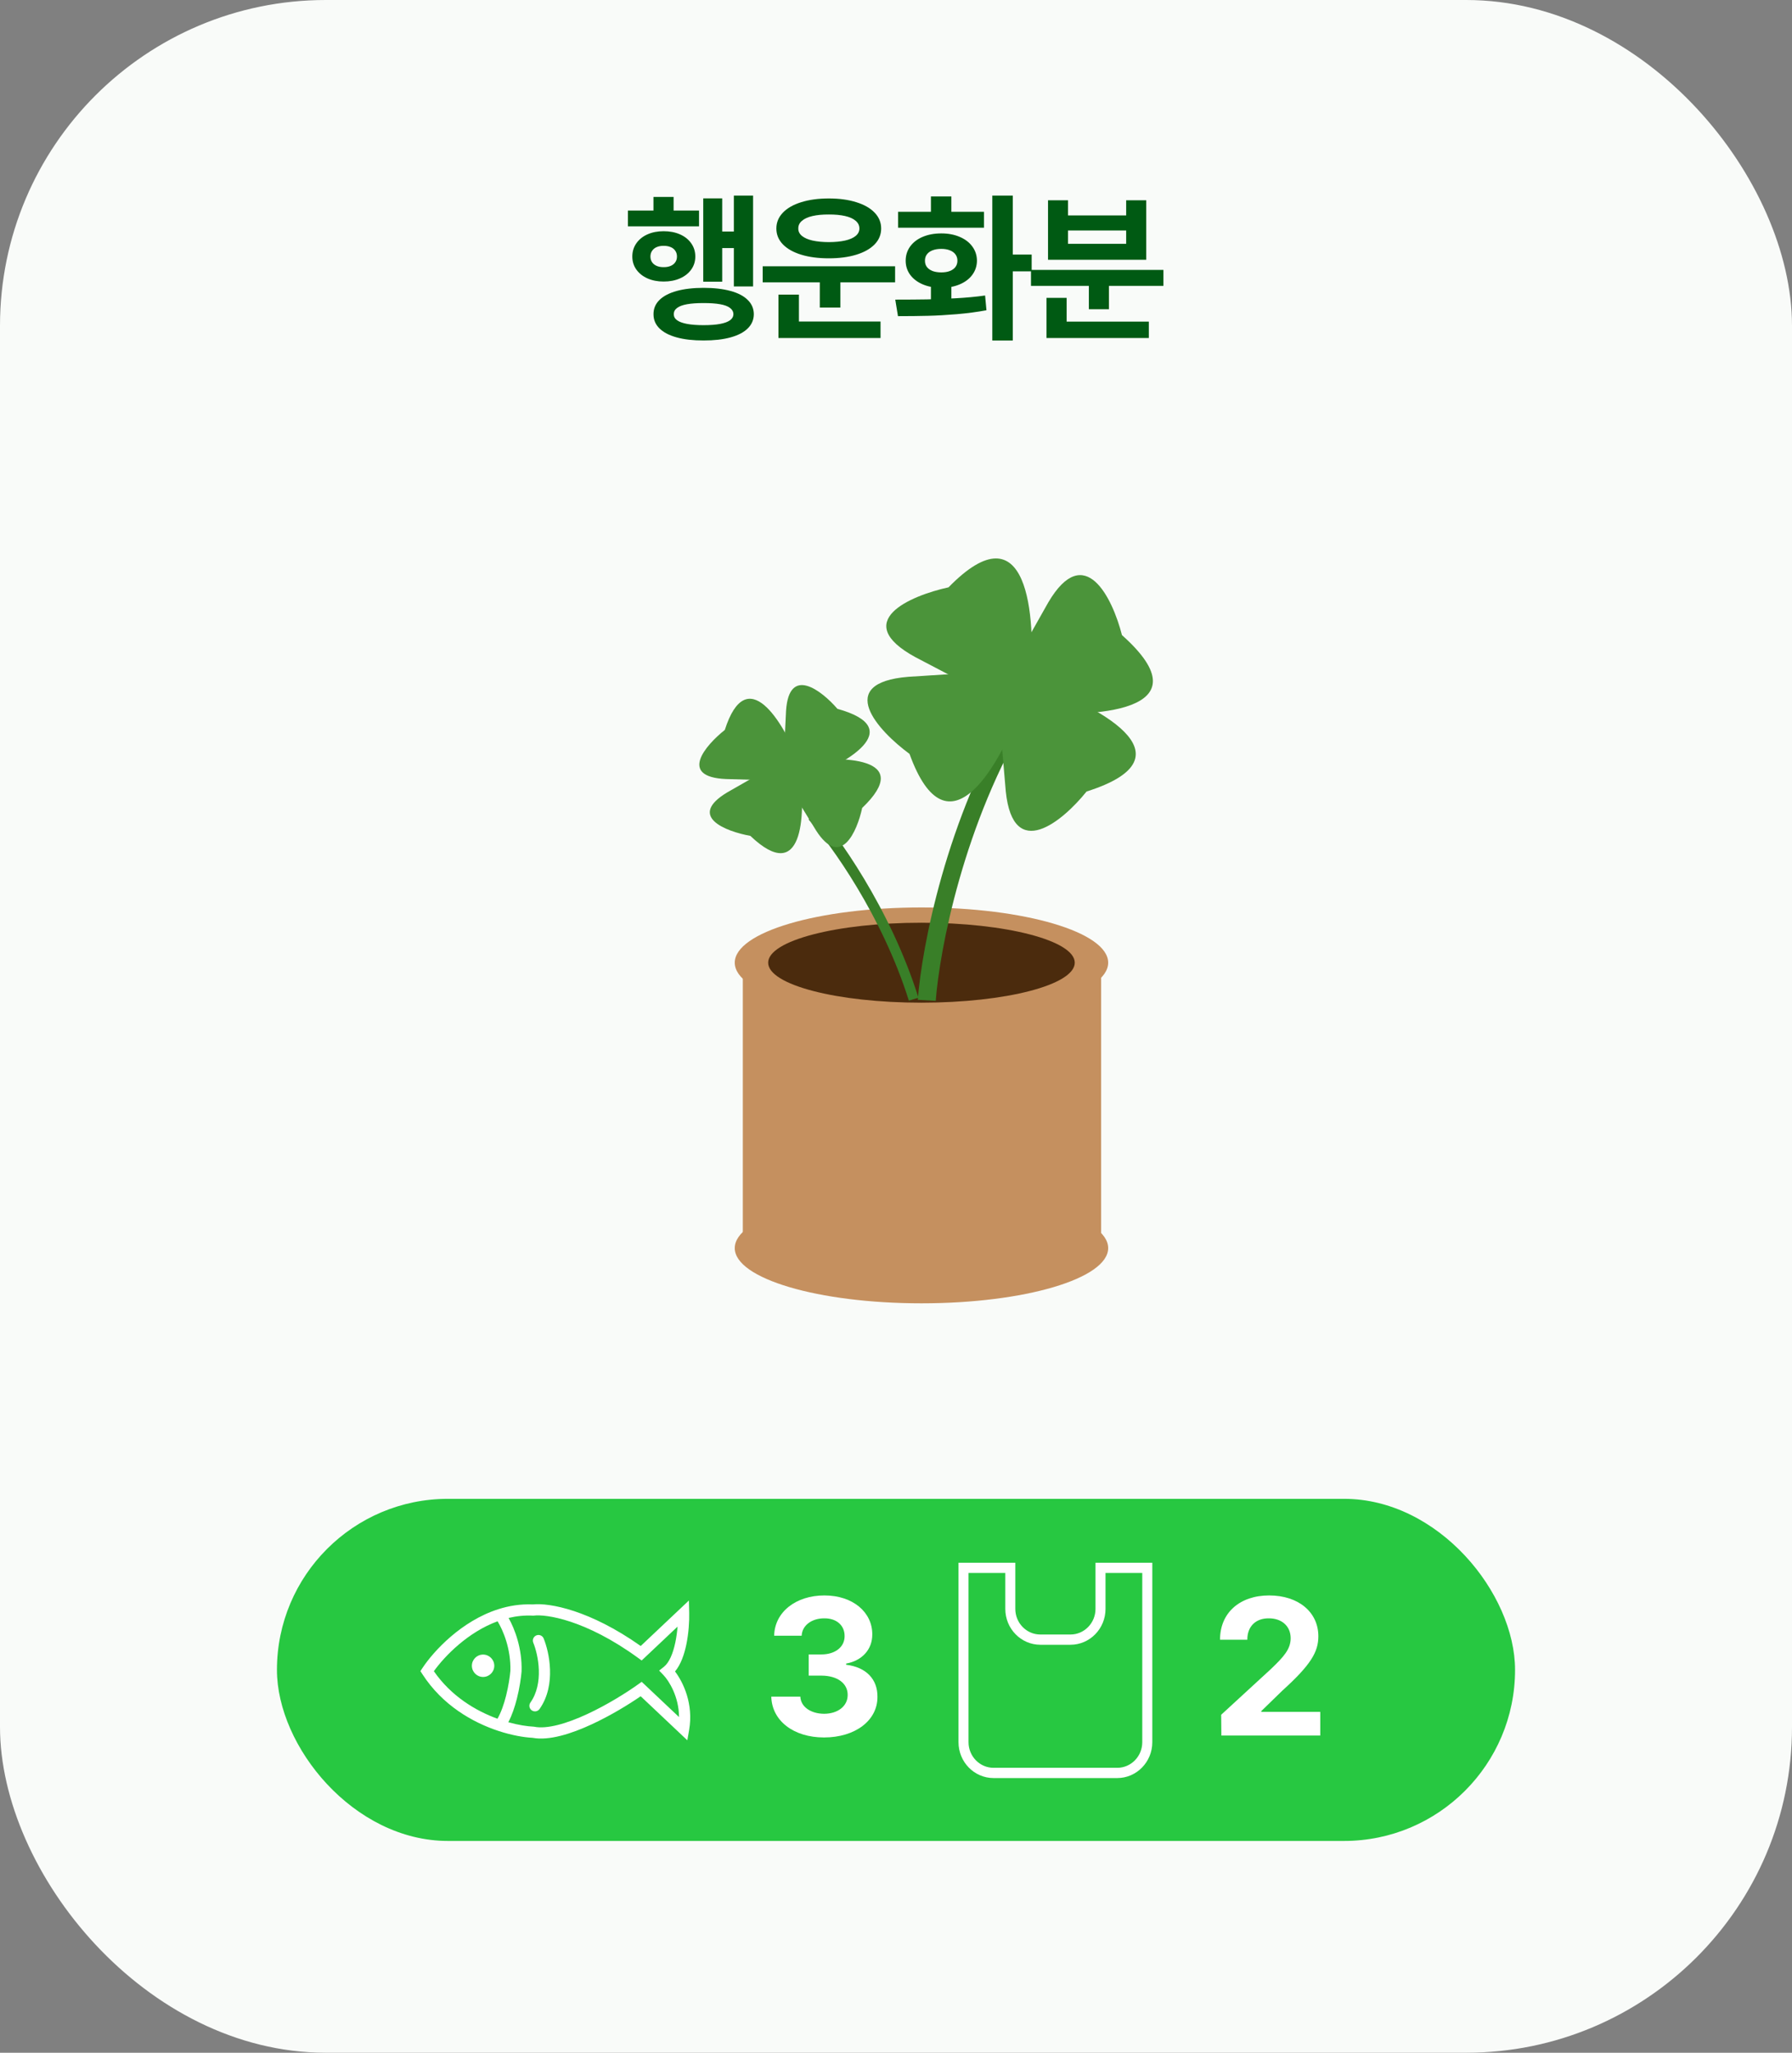 <svg width="110" height="126" viewBox="0 0 110 126" fill="none" xmlns="http://www.w3.org/2000/svg">
<rect x="0" y="0" width="110" height="126" fill="#808080" stroke="none"/>
<rect width="110" height="126" rx="20" fill="#F9FBF9"/>
<rect x="17" y="92" width="76" height="21" rx="10.5" fill="#27C841"/>
<path d="M50.58 106.648C48.716 106.648 47.38 105.623 47.345 104.141H49.127C49.156 104.773 49.771 105.189 50.591 105.195C51.435 105.189 52.039 104.721 52.033 104.035C52.039 103.344 51.423 102.857 50.427 102.852H49.642V101.551H50.427C51.265 101.551 51.851 101.094 51.845 100.426C51.851 99.775 51.353 99.33 50.603 99.336C49.853 99.33 49.238 99.752 49.209 100.402H47.521C47.55 98.943 48.863 97.93 50.603 97.93C52.373 97.93 53.55 98.978 53.544 100.32C53.55 101.27 52.888 101.943 51.939 102.113V102.184C53.187 102.336 53.873 103.092 53.861 104.152C53.873 105.605 52.496 106.648 50.58 106.648Z" fill="white"/>
<path d="M74.972 106.531L74.961 105.254L78.008 102.453C78.799 101.697 79.226 101.229 79.226 100.555C79.226 99.799 78.658 99.33 77.879 99.336C77.082 99.33 76.56 99.834 76.566 100.648H74.891C74.885 98.99 76.115 97.93 77.902 97.93C79.719 97.93 80.926 98.967 80.926 100.438C80.926 101.404 80.457 102.195 78.711 103.777L77.422 105.031V105.078H81.043V106.531H74.972Z" fill="white"/>
<path d="M46.227 17.583H45.047V12.006H46.227V17.583ZM45.361 15.228H43.907V14.213H45.361V15.228ZM44.332 17.293H43.168V12.175H44.332V17.293ZM42.909 13.892H38.544V12.925H42.909V13.892ZM40.737 14.192C41.112 14.192 41.446 14.256 41.738 14.385C42.033 14.514 42.263 14.697 42.429 14.934C42.597 15.169 42.681 15.44 42.681 15.746C42.681 16.047 42.597 16.314 42.429 16.547C42.263 16.779 42.033 16.96 41.738 17.089C41.446 17.218 41.112 17.282 40.737 17.282C40.369 17.282 40.038 17.218 39.746 17.089C39.456 16.96 39.228 16.779 39.062 16.547C38.897 16.314 38.814 16.047 38.814 15.746C38.814 15.44 38.897 15.169 39.062 14.934C39.228 14.697 39.456 14.514 39.746 14.385C40.038 14.256 40.369 14.192 40.737 14.192ZM40.737 15.09C40.576 15.088 40.434 15.113 40.312 15.166C40.193 15.216 40.098 15.292 40.029 15.394C39.96 15.493 39.926 15.61 39.926 15.746C39.926 15.879 39.959 15.996 40.026 16.095C40.095 16.194 40.19 16.27 40.312 16.323C40.434 16.375 40.576 16.401 40.737 16.398C40.898 16.401 41.041 16.375 41.165 16.323C41.29 16.27 41.385 16.194 41.452 16.095C41.521 15.996 41.555 15.879 41.555 15.746C41.555 15.61 41.521 15.493 41.452 15.394C41.385 15.292 41.29 15.216 41.165 15.166C41.041 15.113 40.898 15.088 40.737 15.09ZM41.348 13.595H40.112V12.089H41.348V13.595ZM43.189 17.669C43.829 17.669 44.379 17.733 44.839 17.859C45.302 17.983 45.655 18.168 45.899 18.412C46.146 18.653 46.27 18.945 46.272 19.285C46.27 19.626 46.146 19.917 45.899 20.159C45.655 20.401 45.302 20.585 44.839 20.711C44.377 20.838 43.826 20.9 43.189 20.898C42.553 20.9 42.004 20.838 41.542 20.711C41.081 20.585 40.728 20.401 40.481 20.159C40.235 19.917 40.113 19.626 40.115 19.285C40.113 18.945 40.235 18.653 40.481 18.412C40.728 18.17 41.081 17.986 41.542 17.859C42.004 17.733 42.553 17.669 43.189 17.669ZM43.189 18.602C42.784 18.602 42.445 18.626 42.173 18.674C41.904 18.722 41.7 18.798 41.562 18.902C41.426 19.003 41.359 19.131 41.359 19.285C41.359 19.435 41.426 19.559 41.562 19.658C41.7 19.757 41.905 19.832 42.177 19.883C42.449 19.933 42.786 19.959 43.189 19.959C43.596 19.959 43.935 19.933 44.204 19.883C44.473 19.832 44.676 19.757 44.812 19.658C44.947 19.559 45.017 19.435 45.019 19.285C45.017 19.131 44.947 19.003 44.812 18.902C44.678 18.798 44.476 18.722 44.204 18.674C43.935 18.626 43.596 18.602 43.189 18.602ZM54.945 17.331H46.817V16.343H54.945V17.331ZM51.586 18.878H50.322V16.985H51.586V18.878ZM54.051 20.746H47.784V19.734H54.051V20.746ZM49.041 20H47.784V18.084H49.041V20ZM50.874 12.182C51.514 12.182 52.076 12.258 52.559 12.41C53.045 12.56 53.422 12.774 53.688 13.053C53.956 13.331 54.089 13.656 54.089 14.026C54.089 14.399 53.956 14.724 53.688 15C53.422 15.274 53.045 15.486 52.559 15.635C52.076 15.783 51.514 15.856 50.874 15.856C50.234 15.856 49.672 15.783 49.186 15.635C48.7 15.486 48.324 15.274 48.057 15C47.79 14.724 47.656 14.399 47.656 14.026C47.656 13.656 47.79 13.331 48.057 13.053C48.324 12.774 48.7 12.56 49.186 12.41C49.672 12.258 50.234 12.182 50.874 12.182ZM50.874 13.166C50.49 13.164 50.157 13.195 49.876 13.26C49.596 13.324 49.379 13.422 49.227 13.553C49.075 13.682 49 13.84 49.003 14.026C49 14.204 49.075 14.355 49.227 14.482C49.379 14.606 49.596 14.701 49.876 14.765C50.16 14.827 50.492 14.86 50.874 14.862C51.261 14.86 51.595 14.827 51.876 14.765C52.157 14.701 52.373 14.606 52.525 14.482C52.677 14.355 52.753 14.204 52.753 14.026C52.753 13.84 52.677 13.682 52.525 13.553C52.373 13.422 52.157 13.324 51.876 13.26C51.595 13.195 51.261 13.164 50.874 13.166ZM58.398 18.712H57.144V17.262H58.398V18.712ZM62.168 20.901H60.911V12.006H62.168V20.901ZM63.328 16.657H61.74V15.625H63.328V16.657ZM54.955 18.391C55.701 18.391 56.349 18.386 56.899 18.377C57.451 18.366 58.044 18.343 58.677 18.308C59.313 18.273 59.91 18.217 60.469 18.139L60.552 19.044C59.968 19.152 59.36 19.232 58.729 19.285C58.101 19.338 57.51 19.372 56.958 19.385C56.407 19.399 55.795 19.406 55.121 19.406L54.955 18.391ZM60.4 13.978H55.127V13.001H60.4V13.978ZM57.783 14.327C58.204 14.327 58.581 14.398 58.912 14.541C59.243 14.681 59.501 14.878 59.685 15.131C59.872 15.384 59.966 15.675 59.969 16.001C59.966 16.326 59.872 16.615 59.685 16.868C59.501 17.119 59.242 17.315 58.909 17.455C58.577 17.596 58.202 17.666 57.783 17.666C57.355 17.666 56.975 17.596 56.643 17.455C56.314 17.315 56.056 17.119 55.87 16.868C55.686 16.615 55.594 16.326 55.594 16.001C55.594 15.675 55.686 15.383 55.87 15.128C56.056 14.872 56.314 14.675 56.643 14.537C56.975 14.397 57.355 14.327 57.783 14.327ZM57.783 15.276C57.578 15.276 57.4 15.305 57.248 15.363C57.098 15.418 56.982 15.501 56.899 15.611C56.816 15.719 56.776 15.849 56.778 16.001C56.776 16.153 56.816 16.283 56.899 16.392C56.982 16.497 57.098 16.579 57.248 16.637C57.4 16.692 57.578 16.72 57.783 16.72C57.981 16.72 58.154 16.692 58.301 16.637C58.45 16.579 58.566 16.497 58.646 16.392C58.729 16.283 58.77 16.153 58.77 16.001C58.77 15.849 58.729 15.719 58.646 15.611C58.566 15.503 58.45 15.42 58.301 15.363C58.154 15.305 57.981 15.276 57.783 15.276ZM58.398 13.722H57.144V12.058H58.398V13.722ZM71.415 17.548H63.286V16.568H71.415V17.548ZM68.072 18.981H66.839V17.093H68.072V18.981ZM70.52 20.746H64.239V19.741H70.52V20.746ZM65.475 20.166H64.239V18.284H65.475V20.166ZM65.558 13.222H69.129V12.293H70.361V15.946H64.332V12.293H65.558V13.222ZM69.129 14.966V14.147H65.558V14.966H69.129Z" fill="#005A13"/>
<ellipse cx="56.563" cy="59.091" rx="11.461" ry="3.39" fill="#C5905F"/>
<ellipse cx="56.563" cy="76.61" rx="11.461" ry="3.39" fill="#C5905F"/>
<rect x="45.597" y="59.122" width="21.995" height="17.711" fill="#C5905F"/>
<ellipse cx="56.563" cy="59.092" rx="9.41" ry="2.454" fill="#4B2B0D"/>
<path fill-rule="evenodd" clip-rule="evenodd" d="M63.194 43.886C59.149 50.499 57.67 58.352 57.439 61.433L56.337 61.37C56.575 58.2 58.079 50.202 62.22 43.431L63.194 43.886Z" fill="#397F28"/>
<path fill-rule="evenodd" clip-rule="evenodd" d="M55.789 61.42C54.154 56.209 51.005 51.835 49.645 50.315L49.921 49.567C51.359 51.174 54.649 55.733 56.378 61.241L55.789 61.42Z" fill="#397F28"/>
<path d="M58.225 36.051C63.107 31.046 63.606 37.82 63.245 41.833L61.232 42.979L56.188 40.337C52.17 38.144 55.871 36.566 58.225 36.051Z" fill="#4B943A"/>
<path d="M55.83 46.276C58.194 52.816 61.473 46.843 62.818 43.039L61.461 41.178L55.76 41.543C51.183 41.915 53.899 44.853 55.83 46.276Z" fill="#4B943A"/>
<path d="M68.87 38.983C74.185 43.716 67.094 44.093 62.883 43.69L61.653 41.752L64.348 36.976C66.588 33.173 68.296 36.729 68.87 38.983Z" fill="#4B943A"/>
<path d="M66.698 48.584C73.517 46.423 67.21 43.206 63.204 41.867L61.274 43.136L61.739 48.582C62.196 52.956 65.235 50.406 66.698 48.584Z" fill="#4B943A"/>
<path d="M44.491 44.805C45.84 40.588 48.069 44.314 49.015 46.705L48.196 47.92L44.559 47.819C41.637 47.688 43.296 45.755 44.491 44.805Z" fill="#4B943A"/>
<path d="M46.059 51.307C49.286 54.38 49.442 50.057 49.117 47.512L47.809 46.828L44.661 48.626C42.156 50.115 44.549 51.034 46.059 51.307Z" fill="#4B943A"/>
<path d="M51.406 43.51C55.798 44.728 51.86 46.921 49.342 47.865L48.084 47.103L48.251 43.626C48.437 40.831 50.432 42.384 51.406 43.51Z" fill="#4B943A"/>
<path d="M52.923 49.594C56.194 46.459 51.672 46.383 49.002 46.736L48.264 47.998L50.093 50.975C51.609 53.344 52.611 51.042 52.923 49.594Z" fill="#4B943A"/>
<path fill-rule="evenodd" clip-rule="evenodd" d="M58.837 95.923H62.324V98.755C62.324 99.624 63.012 100.329 63.862 100.329H65.708C66.557 100.329 67.246 99.624 67.246 98.755V95.923H70.733V106.937C70.733 108.154 69.768 109.14 68.579 109.14H60.991C59.801 109.14 58.837 108.154 58.837 106.937V95.923ZM59.452 96.552V106.937C59.452 107.806 60.141 108.511 60.991 108.511H68.579C69.429 108.511 70.117 107.806 70.117 106.937V96.552H67.861V98.755C67.861 99.972 66.897 100.958 65.708 100.958H63.862C62.673 100.958 61.709 99.972 61.709 98.755V96.552H59.452Z" fill="white"/>
<path fill-rule="evenodd" clip-rule="evenodd" d="M42.288 98.241L42.306 99.013C42.317 99.487 42.278 100.234 42.127 100.957C42.005 101.535 41.799 102.162 41.436 102.597C41.942 103.266 42.58 104.593 42.301 106.192L42.191 106.822L41.727 106.383L39.327 104.118C38.581 104.632 37.478 105.306 36.333 105.837C35.697 106.132 35.04 106.387 34.418 106.544C33.81 106.698 33.209 106.767 32.685 106.669C32.155 106.642 31.404 106.515 30.572 106.239C29.03 105.727 27.169 104.687 25.928 102.763L25.807 102.575L25.93 102.388C26.625 101.336 28.327 99.5 30.576 98.779C31.242 98.565 31.96 98.449 32.714 98.482C33.213 98.427 34.095 98.514 35.241 98.893C36.365 99.266 37.76 99.925 39.329 101.034L41.727 98.771L42.288 98.241ZM35.025 99.546C33.909 99.176 33.123 99.123 32.769 99.168L32.739 99.172L32.709 99.17C32.195 99.144 31.696 99.198 31.219 99.312C31.602 99.997 32.058 101.189 32.016 102.587L32.016 102.597L32.015 102.606C31.982 102.991 31.893 103.619 31.728 104.268C31.605 104.753 31.435 105.272 31.203 105.713C31.822 105.887 32.362 105.966 32.742 105.984L32.767 105.985L32.793 105.99C33.18 106.067 33.676 106.023 34.249 105.878C34.816 105.734 35.431 105.498 36.044 105.214C37.269 104.646 38.449 103.904 39.159 103.397L39.389 103.232L39.595 103.426L41.681 105.395C41.676 104.144 41.064 103.171 40.723 102.815L40.462 102.543L40.756 102.308C41.076 102.053 41.311 101.499 41.454 100.816C41.523 100.488 41.566 100.151 41.592 99.843L39.595 101.728L39.387 101.923L39.157 101.756C37.547 100.586 36.132 99.913 35.025 99.546ZM30.537 105.499C30.757 105.116 30.931 104.613 31.062 104.099C31.215 103.495 31.299 102.91 31.329 102.557C31.367 101.2 30.877 100.063 30.543 99.517C28.735 100.18 27.313 101.631 26.632 102.58C27.694 104.116 29.203 105.013 30.537 105.499ZM32.922 100.383C33.098 100.311 33.299 100.394 33.371 100.57C33.545 100.994 33.737 101.701 33.762 102.482C33.788 103.263 33.648 104.152 33.12 104.901C33.011 105.056 32.797 105.093 32.642 104.984C32.486 104.875 32.449 104.66 32.559 104.505C32.971 103.92 33.098 103.197 33.075 102.505C33.053 101.813 32.881 101.186 32.735 100.832C32.663 100.656 32.747 100.455 32.922 100.383ZM29.654 102.934C30.033 102.934 30.341 102.627 30.341 102.247C30.341 101.868 30.033 101.56 29.654 101.56C29.274 101.56 28.966 101.868 28.966 102.247C28.966 102.627 29.274 102.934 29.654 102.934Z" fill="white"/>
</svg>
